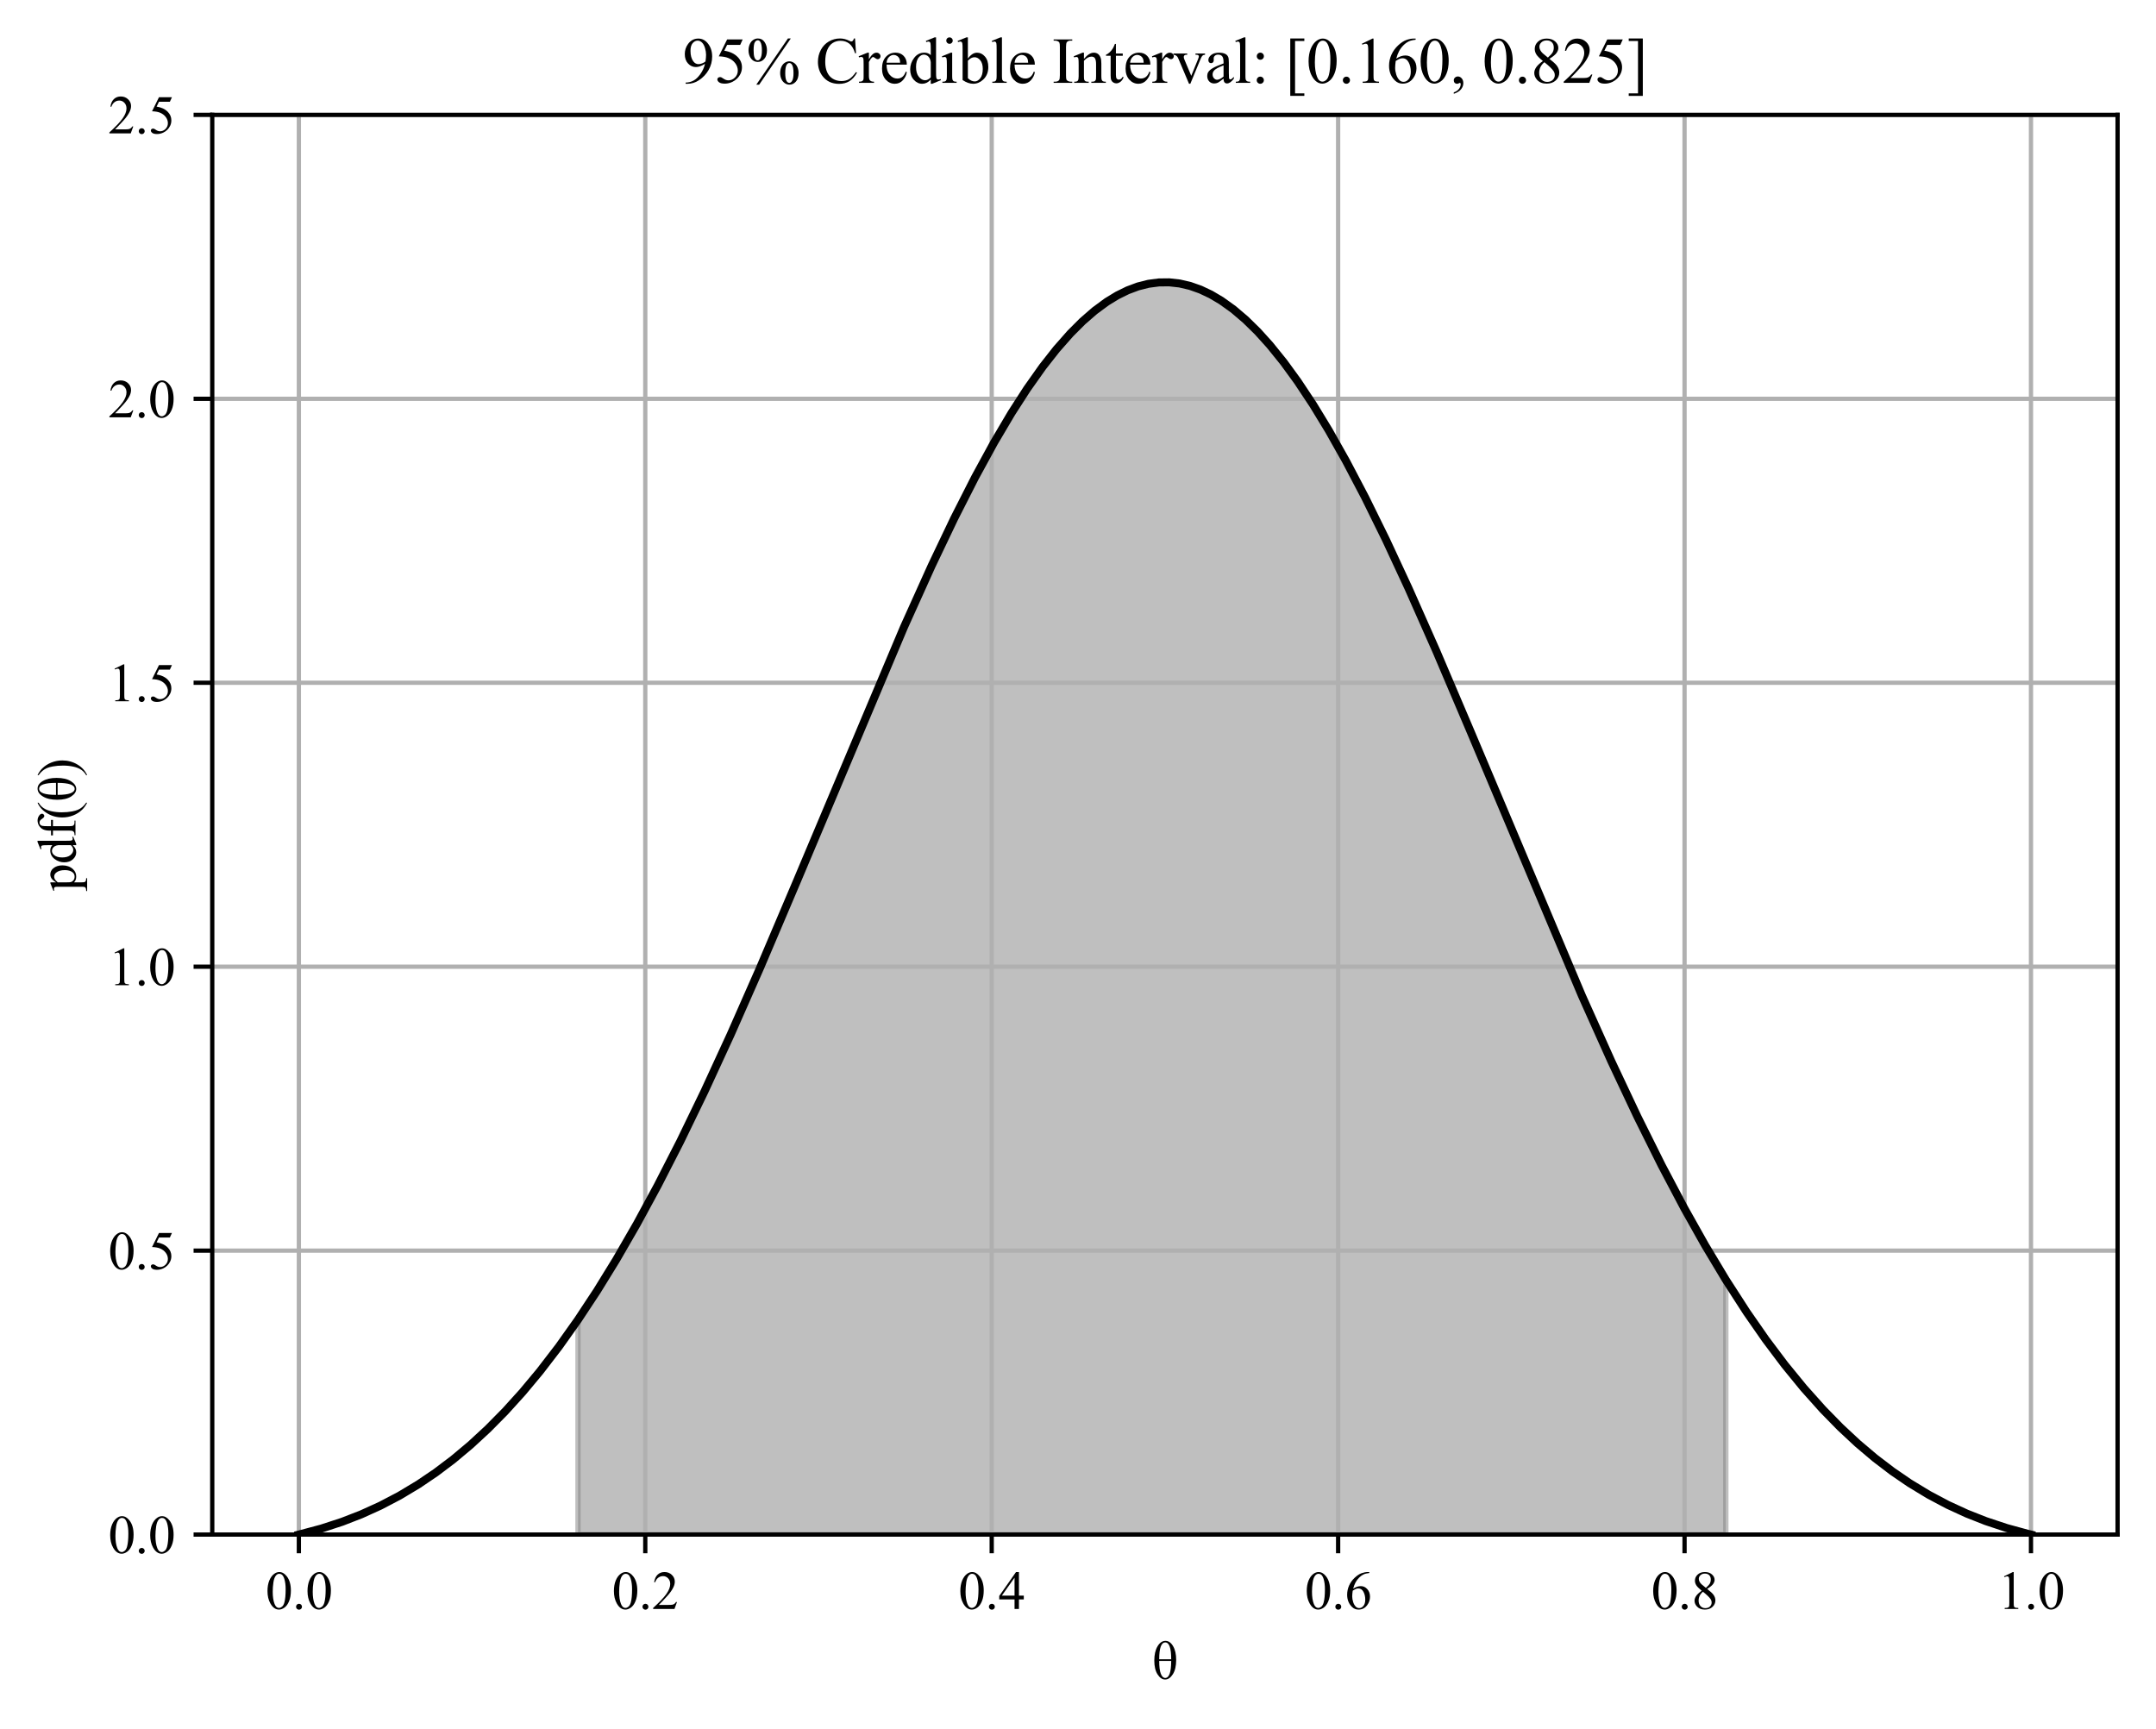 <?xml version="1.0" encoding="utf-8" standalone="no"?>
<!DOCTYPE svg PUBLIC "-//W3C//DTD SVG 1.1//EN"
  "http://www.w3.org/Graphics/SVG/1.1/DTD/svg11.dtd">
<svg xmlns:xlink="http://www.w3.org/1999/xlink" width="404.103pt" height="324.01pt" viewBox="0 0 404.103 324.01" xmlns="http://www.w3.org/2000/svg" version="1.1">
 <defs>
  <style type="text/css">*{stroke-linejoin: round; stroke-linecap: butt}</style>
 </defs>
 <g id="figure_1">
  <g id="patch_1">
   <path d="M 0 324.01 
L 404.103 324.01 
L 404.103 0 
L 0 0 
L 0 324.01 
z
" style="fill: none"/>
  </g>
  <g id="axes_1">
   <g id="patch_2">
    <path d="M 39.783 287.644 
L 396.903 287.644 
L 396.903 21.532 
L 39.783 21.532 
L 39.783 287.644 
z
" style="fill: none"/>
   </g>
   <g id="PolyCollection_1">
    <defs>
     <path id="m3bdadd6da9" d="M 108.337 -36.366 
L 108.337 -76.635 
L 108.662 -77.112 
L 108.987 -77.592 
L 109.312 -78.075 
L 109.637 -78.561 
L 109.962 -79.051 
L 110.287 -79.544 
L 110.612 -80.04 
L 110.937 -80.539 
L 111.262 -81.041 
L 111.587 -81.546 
L 111.912 -82.055 
L 112.237 -82.567 
L 112.562 -83.082 
L 112.887 -83.6 
L 113.212 -84.121 
L 113.537 -84.646 
L 113.862 -85.174 
L 114.187 -85.704 
L 114.512 -86.238 
L 114.837 -86.775 
L 115.162 -87.316 
L 115.487 -87.859 
L 115.812 -88.405 
L 116.137 -88.955 
L 116.462 -89.508 
L 116.787 -90.063 
L 117.112 -90.622 
L 117.437 -91.184 
L 117.762 -91.749 
L 118.087 -92.317 
L 118.412 -92.888 
L 118.737 -93.463 
L 119.062 -94.04 
L 119.387 -94.62 
L 119.712 -95.203 
L 120.037 -95.79 
L 120.361 -96.379 
L 120.686 -96.971 
L 121.011 -97.566 
L 121.336 -98.165 
L 121.661 -98.766 
L 121.986 -99.37 
L 122.311 -99.977 
L 122.636 -100.587 
L 122.961 -101.2 
L 123.286 -101.815 
L 123.611 -102.434 
L 123.936 -103.056 
L 124.261 -103.68 
L 124.586 -104.307 
L 124.911 -104.937 
L 125.236 -105.57 
L 125.561 -106.205 
L 125.886 -106.844 
L 126.211 -107.485 
L 126.536 -108.129 
L 126.861 -108.775 
L 127.186 -109.425 
L 127.511 -110.077 
L 127.836 -110.731 
L 128.161 -111.389 
L 128.486 -112.048 
L 128.811 -112.711 
L 129.136 -113.376 
L 129.461 -114.044 
L 129.786 -114.714 
L 130.111 -115.387 
L 130.436 -116.062 
L 130.761 -116.74 
L 131.086 -117.42 
L 131.411 -118.103 
L 131.736 -118.788 
L 132.061 -119.475 
L 132.386 -120.165 
L 132.711 -120.858 
L 133.036 -121.552 
L 133.361 -122.249 
L 133.686 -122.948 
L 134.011 -123.65 
L 134.336 -124.354 
L 134.661 -125.059 
L 134.986 -125.768 
L 135.311 -126.478 
L 135.636 -127.19 
L 135.961 -127.905 
L 136.285 -128.621 
L 136.61 -129.34 
L 136.935 -130.061 
L 137.26 -130.784 
L 137.585 -131.508 
L 137.91 -132.235 
L 138.235 -132.963 
L 138.56 -133.694 
L 138.885 -134.426 
L 139.21 -135.16 
L 139.535 -135.896 
L 139.86 -136.634 
L 140.185 -137.373 
L 140.51 -138.115 
L 140.835 -138.857 
L 141.16 -139.602 
L 141.485 -140.348 
L 141.81 -141.096 
L 142.135 -141.845 
L 142.46 -142.596 
L 142.785 -143.348 
L 143.11 -144.102 
L 143.435 -144.857 
L 143.76 -145.613 
L 144.085 -146.371 
L 144.41 -147.131 
L 144.735 -147.891 
L 145.06 -148.653 
L 145.385 -149.416 
L 145.71 -150.18 
L 146.035 -150.945 
L 146.36 -151.712 
L 146.685 -152.479 
L 147.01 -153.248 
L 147.335 -154.017 
L 147.66 -154.787 
L 147.985 -155.559 
L 148.31 -156.331 
L 148.635 -157.104 
L 148.96 -157.878 
L 149.285 -158.653 
L 149.61 -159.428 
L 149.935 -160.205 
L 150.26 -160.981 
L 150.585 -161.759 
L 150.91 -162.537 
L 151.235 -163.315 
L 151.56 -164.094 
L 151.885 -164.874 
L 152.209 -165.654 
L 152.534 -166.434 
L 152.859 -167.215 
L 153.184 -167.996 
L 153.509 -168.777 
L 153.834 -169.558 
L 154.159 -170.34 
L 154.484 -171.122 
L 154.809 -171.904 
L 155.134 -172.685 
L 155.459 -173.467 
L 155.784 -174.249 
L 156.109 -175.031 
L 156.434 -175.813 
L 156.759 -176.594 
L 157.084 -177.375 
L 157.409 -178.156 
L 157.734 -178.937 
L 158.059 -179.717 
L 158.384 -180.497 
L 158.709 -181.277 
L 159.034 -182.056 
L 159.359 -182.834 
L 159.684 -183.612 
L 160.009 -184.39 
L 160.334 -185.166 
L 160.659 -185.942 
L 160.984 -186.718 
L 161.309 -187.492 
L 161.634 -188.266 
L 161.959 -189.039 
L 162.284 -189.81 
L 162.609 -190.581 
L 162.934 -191.351 
L 163.259 -192.12 
L 163.584 -192.888 
L 163.909 -193.654 
L 164.234 -194.419 
L 164.559 -195.183 
L 164.884 -195.946 
L 165.209 -196.708 
L 165.534 -197.468 
L 165.859 -198.226 
L 166.184 -198.983 
L 166.509 -199.739 
L 166.834 -200.493 
L 167.159 -201.245 
L 167.484 -201.996 
L 167.808 -202.745 
L 168.133 -203.492 
L 168.458 -204.238 
L 168.783 -204.981 
L 169.108 -205.723 
L 169.433 -206.463 
L 169.758 -207.2 
L 170.083 -207.936 
L 170.408 -208.67 
L 170.733 -209.401 
L 171.058 -210.13 
L 171.383 -210.857 
L 171.708 -211.582 
L 172.033 -212.304 
L 172.358 -213.024 
L 172.683 -213.742 
L 173.008 -214.457 
L 173.333 -215.17 
L 173.658 -215.88 
L 173.983 -216.587 
L 174.308 -217.292 
L 174.633 -217.994 
L 174.958 -218.693 
L 175.283 -219.39 
L 175.608 -220.083 
L 175.933 -220.774 
L 176.258 -221.462 
L 176.583 -222.147 
L 176.908 -222.829 
L 177.233 -223.507 
L 177.558 -224.183 
L 177.883 -224.855 
L 178.208 -225.525 
L 178.533 -226.191 
L 178.858 -226.853 
L 179.183 -227.513 
L 179.508 -228.169 
L 179.833 -228.821 
L 180.158 -229.47 
L 180.483 -230.116 
L 180.808 -230.757 
L 181.133 -231.396 
L 181.458 -232.03 
L 181.783 -232.661 
L 182.108 -233.288 
L 182.433 -233.912 
L 182.758 -234.531 
L 183.083 -235.147 
L 183.408 -235.758 
L 183.732 -236.366 
L 184.057 -236.97 
L 184.382 -237.57 
L 184.707 -238.165 
L 185.032 -238.757 
L 185.357 -239.344 
L 185.682 -239.927 
L 186.007 -240.506 
L 186.332 -241.08 
L 186.657 -241.65 
L 186.982 -242.216 
L 187.307 -242.777 
L 187.632 -243.334 
L 187.957 -243.886 
L 188.282 -244.434 
L 188.607 -244.977 
L 188.932 -245.516 
L 189.257 -246.049 
L 189.582 -246.579 
L 189.907 -247.103 
L 190.232 -247.623 
L 190.557 -248.137 
L 190.882 -248.647 
L 191.207 -249.152 
L 191.532 -249.653 
L 191.857 -250.148 
L 192.182 -250.638 
L 192.507 -251.123 
L 192.832 -251.603 
L 193.157 -252.078 
L 193.482 -252.548 
L 193.807 -253.012 
L 194.132 -253.472 
L 194.457 -253.926 
L 194.782 -254.374 
L 195.107 -254.818 
L 195.432 -255.256 
L 195.757 -255.689 
L 196.082 -256.116 
L 196.407 -256.538 
L 196.732 -256.955 
L 197.057 -257.366 
L 197.382 -257.771 
L 197.707 -258.171 
L 198.032 -258.565 
L 198.357 -258.954 
L 198.682 -259.336 
L 199.007 -259.714 
L 199.332 -260.085 
L 199.656 -260.451 
L 199.981 -260.811 
L 200.306 -261.165 
L 200.631 -261.514 
L 200.956 -261.856 
L 201.281 -262.193 
L 201.606 -262.523 
L 201.931 -262.848 
L 202.256 -263.167 
L 202.581 -263.48 
L 202.906 -263.787 
L 203.231 -264.088 
L 203.556 -264.382 
L 203.881 -264.671 
L 204.206 -264.954 
L 204.531 -265.23 
L 204.856 -265.501 
L 205.181 -265.765 
L 205.506 -266.023 
L 205.831 -266.275 
L 206.156 -266.521 
L 206.481 -266.76 
L 206.806 -266.993 
L 207.131 -267.22 
L 207.456 -267.441 
L 207.781 -267.655 
L 208.106 -267.863 
L 208.431 -268.065 
L 208.756 -268.26 
L 209.081 -268.449 
L 209.406 -268.631 
L 209.731 -268.808 
L 210.056 -268.977 
L 210.381 -269.141 
L 210.706 -269.298 
L 211.031 -269.448 
L 211.356 -269.592 
L 211.681 -269.73 
L 212.006 -269.861 
L 212.331 -269.985 
L 212.656 -270.103 
L 212.981 -270.215 
L 213.306 -270.32 
L 213.631 -270.418 
L 213.956 -270.51 
L 214.281 -270.596 
L 214.606 -270.675 
L 214.931 -270.747 
L 215.256 -270.813 
L 215.58 -270.872 
L 215.905 -270.924 
L 216.23 -270.971 
L 216.555 -271.01 
L 216.88 -271.043 
L 217.205 -271.069 
L 217.53 -271.089 
L 217.855 -271.102 
L 218.18 -271.109 
L 218.505 -271.109 
L 218.83 -271.102 
L 219.155 -271.089 
L 219.48 -271.069 
L 219.805 -271.043 
L 220.13 -271.01 
L 220.455 -270.971 
L 220.78 -270.924 
L 221.105 -270.872 
L 221.43 -270.813 
L 221.755 -270.747 
L 222.08 -270.675 
L 222.405 -270.596 
L 222.73 -270.51 
L 223.055 -270.418 
L 223.38 -270.32 
L 223.705 -270.215 
L 224.03 -270.103 
L 224.355 -269.985 
L 224.68 -269.861 
L 225.005 -269.73 
L 225.33 -269.592 
L 225.655 -269.448 
L 225.98 -269.298 
L 226.305 -269.141 
L 226.63 -268.977 
L 226.955 -268.808 
L 227.28 -268.631 
L 227.605 -268.449 
L 227.93 -268.26 
L 228.255 -268.065 
L 228.58 -267.863 
L 228.905 -267.655 
L 229.23 -267.441 
L 229.555 -267.22 
L 229.88 -266.993 
L 230.205 -266.76 
L 230.53 -266.521 
L 230.855 -266.275 
L 231.18 -266.023 
L 231.504 -265.765 
L 231.829 -265.501 
L 232.154 -265.23 
L 232.479 -264.954 
L 232.804 -264.671 
L 233.129 -264.382 
L 233.454 -264.088 
L 233.779 -263.787 
L 234.104 -263.48 
L 234.429 -263.167 
L 234.754 -262.848 
L 235.079 -262.523 
L 235.404 -262.193 
L 235.729 -261.856 
L 236.054 -261.514 
L 236.379 -261.165 
L 236.704 -260.811 
L 237.029 -260.451 
L 237.354 -260.085 
L 237.679 -259.714 
L 238.004 -259.336 
L 238.329 -258.954 
L 238.654 -258.565 
L 238.979 -258.171 
L 239.304 -257.771 
L 239.629 -257.366 
L 239.954 -256.955 
L 240.279 -256.538 
L 240.604 -256.116 
L 240.929 -255.689 
L 241.254 -255.256 
L 241.579 -254.818 
L 241.904 -254.374 
L 242.229 -253.926 
L 242.554 -253.472 
L 242.879 -253.012 
L 243.204 -252.548 
L 243.529 -252.078 
L 243.854 -251.603 
L 244.179 -251.123 
L 244.504 -250.638 
L 244.829 -250.148 
L 245.154 -249.653 
L 245.479 -249.152 
L 245.804 -248.647 
L 246.129 -248.137 
L 246.454 -247.623 
L 246.779 -247.103 
L 247.103 -246.579 
L 247.428 -246.049 
L 247.753 -245.516 
L 248.078 -244.977 
L 248.403 -244.434 
L 248.728 -243.886 
L 249.053 -243.334 
L 249.378 -242.777 
L 249.703 -242.216 
L 250.028 -241.65 
L 250.353 -241.08 
L 250.678 -240.506 
L 251.003 -239.927 
L 251.328 -239.344 
L 251.653 -238.757 
L 251.978 -238.165 
L 252.303 -237.57 
L 252.628 -236.97 
L 252.953 -236.366 
L 253.278 -235.758 
L 253.603 -235.147 
L 253.928 -234.531 
L 254.253 -233.912 
L 254.578 -233.288 
L 254.903 -232.661 
L 255.228 -232.03 
L 255.553 -231.396 
L 255.878 -230.757 
L 256.203 -230.116 
L 256.528 -229.47 
L 256.853 -228.821 
L 257.178 -228.169 
L 257.503 -227.513 
L 257.828 -226.853 
L 258.153 -226.191 
L 258.478 -225.525 
L 258.803 -224.855 
L 259.128 -224.183 
L 259.453 -223.507 
L 259.778 -222.829 
L 260.103 -222.147 
L 260.428 -221.462 
L 260.753 -220.774 
L 261.078 -220.083 
L 261.403 -219.39 
L 261.728 -218.693 
L 262.053 -217.994 
L 262.378 -217.292 
L 262.703 -216.587 
L 263.027 -215.88 
L 263.352 -215.17 
L 263.677 -214.457 
L 264.002 -213.742 
L 264.327 -213.024 
L 264.652 -212.304 
L 264.977 -211.582 
L 265.302 -210.857 
L 265.627 -210.13 
L 265.952 -209.401 
L 266.277 -208.67 
L 266.602 -207.936 
L 266.927 -207.2 
L 267.252 -206.463 
L 267.577 -205.723 
L 267.902 -204.981 
L 268.227 -204.238 
L 268.552 -203.492 
L 268.877 -202.745 
L 269.202 -201.996 
L 269.527 -201.245 
L 269.852 -200.493 
L 270.177 -199.739 
L 270.502 -198.983 
L 270.827 -198.226 
L 271.152 -197.468 
L 271.477 -196.708 
L 271.802 -195.946 
L 272.127 -195.183 
L 272.452 -194.419 
L 272.777 -193.654 
L 273.102 -192.888 
L 273.427 -192.12 
L 273.752 -191.351 
L 274.077 -190.581 
L 274.402 -189.81 
L 274.727 -189.039 
L 275.052 -188.266 
L 275.377 -187.492 
L 275.702 -186.718 
L 276.027 -185.942 
L 276.352 -185.166 
L 276.677 -184.39 
L 277.002 -183.612 
L 277.327 -182.834 
L 277.652 -182.056 
L 277.977 -181.277 
L 278.302 -180.497 
L 278.627 -179.717 
L 278.951 -178.937 
L 279.276 -178.156 
L 279.601 -177.375 
L 279.926 -176.594 
L 280.251 -175.813 
L 280.576 -175.031 
L 280.901 -174.249 
L 281.226 -173.467 
L 281.551 -172.685 
L 281.876 -171.904 
L 282.201 -171.122 
L 282.526 -170.34 
L 282.851 -169.558 
L 283.176 -168.777 
L 283.501 -167.996 
L 283.826 -167.215 
L 284.151 -166.434 
L 284.476 -165.654 
L 284.801 -164.874 
L 285.126 -164.094 
L 285.451 -163.315 
L 285.776 -162.537 
L 286.101 -161.759 
L 286.426 -160.981 
L 286.751 -160.205 
L 287.076 -159.428 
L 287.401 -158.653 
L 287.726 -157.878 
L 288.051 -157.104 
L 288.376 -156.331 
L 288.701 -155.559 
L 289.026 -154.787 
L 289.351 -154.017 
L 289.676 -153.248 
L 290.001 -152.479 
L 290.326 -151.712 
L 290.651 -150.945 
L 290.976 -150.18 
L 291.301 -149.416 
L 291.626 -148.653 
L 291.951 -147.891 
L 292.276 -147.131 
L 292.601 -146.371 
L 292.926 -145.613 
L 293.251 -144.857 
L 293.576 -144.102 
L 293.901 -143.348 
L 294.226 -142.596 
L 294.551 -141.845 
L 294.875 -141.096 
L 295.2 -140.348 
L 295.525 -139.602 
L 295.85 -138.857 
L 296.175 -138.115 
L 296.5 -137.373 
L 296.825 -136.634 
L 297.15 -135.896 
L 297.475 -135.16 
L 297.8 -134.426 
L 298.125 -133.694 
L 298.45 -132.963 
L 298.775 -132.235 
L 299.1 -131.508 
L 299.425 -130.784 
L 299.75 -130.061 
L 300.075 -129.34 
L 300.4 -128.621 
L 300.725 -127.905 
L 301.05 -127.19 
L 301.375 -126.478 
L 301.7 -125.768 
L 302.025 -125.059 
L 302.35 -124.354 
L 302.675 -123.65 
L 303 -122.948 
L 303.325 -122.249 
L 303.65 -121.552 
L 303.975 -120.858 
L 304.3 -120.165 
L 304.625 -119.475 
L 304.95 -118.788 
L 305.275 -118.103 
L 305.6 -117.42 
L 305.925 -116.74 
L 306.25 -116.062 
L 306.575 -115.387 
L 306.9 -114.714 
L 307.225 -114.044 
L 307.55 -113.376 
L 307.875 -112.711 
L 308.2 -112.048 
L 308.525 -111.389 
L 308.85 -110.731 
L 309.175 -110.077 
L 309.5 -109.425 
L 309.825 -108.775 
L 310.15 -108.129 
L 310.475 -107.485 
L 310.799 -106.844 
L 311.124 -106.205 
L 311.449 -105.57 
L 311.774 -104.937 
L 312.099 -104.307 
L 312.424 -103.68 
L 312.749 -103.056 
L 313.074 -102.434 
L 313.399 -101.815 
L 313.724 -101.2 
L 314.049 -100.587 
L 314.374 -99.977 
L 314.699 -99.37 
L 315.024 -98.766 
L 315.349 -98.165 
L 315.674 -97.566 
L 315.999 -96.971 
L 316.324 -96.379 
L 316.649 -95.79 
L 316.974 -95.203 
L 317.299 -94.62 
L 317.624 -94.04 
L 317.949 -93.463 
L 318.274 -92.888 
L 318.599 -92.317 
L 318.924 -91.749 
L 319.249 -91.184 
L 319.574 -90.622 
L 319.899 -90.063 
L 320.224 -89.508 
L 320.549 -88.955 
L 320.874 -88.405 
L 321.199 -87.859 
L 321.524 -87.316 
L 321.849 -86.775 
L 322.174 -86.238 
L 322.499 -85.704 
L 322.824 -85.174 
L 323.149 -84.646 
L 323.474 -84.121 
L 323.474 -36.366 
L 323.474 -36.366 
L 323.149 -36.366 
L 322.824 -36.366 
L 322.499 -36.366 
L 322.174 -36.366 
L 321.849 -36.366 
L 321.524 -36.366 
L 321.199 -36.366 
L 320.874 -36.366 
L 320.549 -36.366 
L 320.224 -36.366 
L 319.899 -36.366 
L 319.574 -36.366 
L 319.249 -36.366 
L 318.924 -36.366 
L 318.599 -36.366 
L 318.274 -36.366 
L 317.949 -36.366 
L 317.624 -36.366 
L 317.299 -36.366 
L 316.974 -36.366 
L 316.649 -36.366 
L 316.324 -36.366 
L 315.999 -36.366 
L 315.674 -36.366 
L 315.349 -36.366 
L 315.024 -36.366 
L 314.699 -36.366 
L 314.374 -36.366 
L 314.049 -36.366 
L 313.724 -36.366 
L 313.399 -36.366 
L 313.074 -36.366 
L 312.749 -36.366 
L 312.424 -36.366 
L 312.099 -36.366 
L 311.774 -36.366 
L 311.449 -36.366 
L 311.124 -36.366 
L 310.799 -36.366 
L 310.475 -36.366 
L 310.15 -36.366 
L 309.825 -36.366 
L 309.5 -36.366 
L 309.175 -36.366 
L 308.85 -36.366 
L 308.525 -36.366 
L 308.2 -36.366 
L 307.875 -36.366 
L 307.55 -36.366 
L 307.225 -36.366 
L 306.9 -36.366 
L 306.575 -36.366 
L 306.25 -36.366 
L 305.925 -36.366 
L 305.6 -36.366 
L 305.275 -36.366 
L 304.95 -36.366 
L 304.625 -36.366 
L 304.3 -36.366 
L 303.975 -36.366 
L 303.65 -36.366 
L 303.325 -36.366 
L 303 -36.366 
L 302.675 -36.366 
L 302.35 -36.366 
L 302.025 -36.366 
L 301.7 -36.366 
L 301.375 -36.366 
L 301.05 -36.366 
L 300.725 -36.366 
L 300.4 -36.366 
L 300.075 -36.366 
L 299.75 -36.366 
L 299.425 -36.366 
L 299.1 -36.366 
L 298.775 -36.366 
L 298.45 -36.366 
L 298.125 -36.366 
L 297.8 -36.366 
L 297.475 -36.366 
L 297.15 -36.366 
L 296.825 -36.366 
L 296.5 -36.366 
L 296.175 -36.366 
L 295.85 -36.366 
L 295.525 -36.366 
L 295.2 -36.366 
L 294.875 -36.366 
L 294.551 -36.366 
L 294.226 -36.366 
L 293.901 -36.366 
L 293.576 -36.366 
L 293.251 -36.366 
L 292.926 -36.366 
L 292.601 -36.366 
L 292.276 -36.366 
L 291.951 -36.366 
L 291.626 -36.366 
L 291.301 -36.366 
L 290.976 -36.366 
L 290.651 -36.366 
L 290.326 -36.366 
L 290.001 -36.366 
L 289.676 -36.366 
L 289.351 -36.366 
L 289.026 -36.366 
L 288.701 -36.366 
L 288.376 -36.366 
L 288.051 -36.366 
L 287.726 -36.366 
L 287.401 -36.366 
L 287.076 -36.366 
L 286.751 -36.366 
L 286.426 -36.366 
L 286.101 -36.366 
L 285.776 -36.366 
L 285.451 -36.366 
L 285.126 -36.366 
L 284.801 -36.366 
L 284.476 -36.366 
L 284.151 -36.366 
L 283.826 -36.366 
L 283.501 -36.366 
L 283.176 -36.366 
L 282.851 -36.366 
L 282.526 -36.366 
L 282.201 -36.366 
L 281.876 -36.366 
L 281.551 -36.366 
L 281.226 -36.366 
L 280.901 -36.366 
L 280.576 -36.366 
L 280.251 -36.366 
L 279.926 -36.366 
L 279.601 -36.366 
L 279.276 -36.366 
L 278.951 -36.366 
L 278.627 -36.366 
L 278.302 -36.366 
L 277.977 -36.366 
L 277.652 -36.366 
L 277.327 -36.366 
L 277.002 -36.366 
L 276.677 -36.366 
L 276.352 -36.366 
L 276.027 -36.366 
L 275.702 -36.366 
L 275.377 -36.366 
L 275.052 -36.366 
L 274.727 -36.366 
L 274.402 -36.366 
L 274.077 -36.366 
L 273.752 -36.366 
L 273.427 -36.366 
L 273.102 -36.366 
L 272.777 -36.366 
L 272.452 -36.366 
L 272.127 -36.366 
L 271.802 -36.366 
L 271.477 -36.366 
L 271.152 -36.366 
L 270.827 -36.366 
L 270.502 -36.366 
L 270.177 -36.366 
L 269.852 -36.366 
L 269.527 -36.366 
L 269.202 -36.366 
L 268.877 -36.366 
L 268.552 -36.366 
L 268.227 -36.366 
L 267.902 -36.366 
L 267.577 -36.366 
L 267.252 -36.366 
L 266.927 -36.366 
L 266.602 -36.366 
L 266.277 -36.366 
L 265.952 -36.366 
L 265.627 -36.366 
L 265.302 -36.366 
L 264.977 -36.366 
L 264.652 -36.366 
L 264.327 -36.366 
L 264.002 -36.366 
L 263.677 -36.366 
L 263.352 -36.366 
L 263.027 -36.366 
L 262.703 -36.366 
L 262.378 -36.366 
L 262.053 -36.366 
L 261.728 -36.366 
L 261.403 -36.366 
L 261.078 -36.366 
L 260.753 -36.366 
L 260.428 -36.366 
L 260.103 -36.366 
L 259.778 -36.366 
L 259.453 -36.366 
L 259.128 -36.366 
L 258.803 -36.366 
L 258.478 -36.366 
L 258.153 -36.366 
L 257.828 -36.366 
L 257.503 -36.366 
L 257.178 -36.366 
L 256.853 -36.366 
L 256.528 -36.366 
L 256.203 -36.366 
L 255.878 -36.366 
L 255.553 -36.366 
L 255.228 -36.366 
L 254.903 -36.366 
L 254.578 -36.366 
L 254.253 -36.366 
L 253.928 -36.366 
L 253.603 -36.366 
L 253.278 -36.366 
L 252.953 -36.366 
L 252.628 -36.366 
L 252.303 -36.366 
L 251.978 -36.366 
L 251.653 -36.366 
L 251.328 -36.366 
L 251.003 -36.366 
L 250.678 -36.366 
L 250.353 -36.366 
L 250.028 -36.366 
L 249.703 -36.366 
L 249.378 -36.366 
L 249.053 -36.366 
L 248.728 -36.366 
L 248.403 -36.366 
L 248.078 -36.366 
L 247.753 -36.366 
L 247.428 -36.366 
L 247.103 -36.366 
L 246.779 -36.366 
L 246.454 -36.366 
L 246.129 -36.366 
L 245.804 -36.366 
L 245.479 -36.366 
L 245.154 -36.366 
L 244.829 -36.366 
L 244.504 -36.366 
L 244.179 -36.366 
L 243.854 -36.366 
L 243.529 -36.366 
L 243.204 -36.366 
L 242.879 -36.366 
L 242.554 -36.366 
L 242.229 -36.366 
L 241.904 -36.366 
L 241.579 -36.366 
L 241.254 -36.366 
L 240.929 -36.366 
L 240.604 -36.366 
L 240.279 -36.366 
L 239.954 -36.366 
L 239.629 -36.366 
L 239.304 -36.366 
L 238.979 -36.366 
L 238.654 -36.366 
L 238.329 -36.366 
L 238.004 -36.366 
L 237.679 -36.366 
L 237.354 -36.366 
L 237.029 -36.366 
L 236.704 -36.366 
L 236.379 -36.366 
L 236.054 -36.366 
L 235.729 -36.366 
L 235.404 -36.366 
L 235.079 -36.366 
L 234.754 -36.366 
L 234.429 -36.366 
L 234.104 -36.366 
L 233.779 -36.366 
L 233.454 -36.366 
L 233.129 -36.366 
L 232.804 -36.366 
L 232.479 -36.366 
L 232.154 -36.366 
L 231.829 -36.366 
L 231.504 -36.366 
L 231.18 -36.366 
L 230.855 -36.366 
L 230.53 -36.366 
L 230.205 -36.366 
L 229.88 -36.366 
L 229.555 -36.366 
L 229.23 -36.366 
L 228.905 -36.366 
L 228.58 -36.366 
L 228.255 -36.366 
L 227.93 -36.366 
L 227.605 -36.366 
L 227.28 -36.366 
L 226.955 -36.366 
L 226.63 -36.366 
L 226.305 -36.366 
L 225.98 -36.366 
L 225.655 -36.366 
L 225.33 -36.366 
L 225.005 -36.366 
L 224.68 -36.366 
L 224.355 -36.366 
L 224.03 -36.366 
L 223.705 -36.366 
L 223.38 -36.366 
L 223.055 -36.366 
L 222.73 -36.366 
L 222.405 -36.366 
L 222.08 -36.366 
L 221.755 -36.366 
L 221.43 -36.366 
L 221.105 -36.366 
L 220.78 -36.366 
L 220.455 -36.366 
L 220.13 -36.366 
L 219.805 -36.366 
L 219.48 -36.366 
L 219.155 -36.366 
L 218.83 -36.366 
L 218.505 -36.366 
L 218.18 -36.366 
L 217.855 -36.366 
L 217.53 -36.366 
L 217.205 -36.366 
L 216.88 -36.366 
L 216.555 -36.366 
L 216.23 -36.366 
L 215.905 -36.366 
L 215.58 -36.366 
L 215.256 -36.366 
L 214.931 -36.366 
L 214.606 -36.366 
L 214.281 -36.366 
L 213.956 -36.366 
L 213.631 -36.366 
L 213.306 -36.366 
L 212.981 -36.366 
L 212.656 -36.366 
L 212.331 -36.366 
L 212.006 -36.366 
L 211.681 -36.366 
L 211.356 -36.366 
L 211.031 -36.366 
L 210.706 -36.366 
L 210.381 -36.366 
L 210.056 -36.366 
L 209.731 -36.366 
L 209.406 -36.366 
L 209.081 -36.366 
L 208.756 -36.366 
L 208.431 -36.366 
L 208.106 -36.366 
L 207.781 -36.366 
L 207.456 -36.366 
L 207.131 -36.366 
L 206.806 -36.366 
L 206.481 -36.366 
L 206.156 -36.366 
L 205.831 -36.366 
L 205.506 -36.366 
L 205.181 -36.366 
L 204.856 -36.366 
L 204.531 -36.366 
L 204.206 -36.366 
L 203.881 -36.366 
L 203.556 -36.366 
L 203.231 -36.366 
L 202.906 -36.366 
L 202.581 -36.366 
L 202.256 -36.366 
L 201.931 -36.366 
L 201.606 -36.366 
L 201.281 -36.366 
L 200.956 -36.366 
L 200.631 -36.366 
L 200.306 -36.366 
L 199.981 -36.366 
L 199.656 -36.366 
L 199.332 -36.366 
L 199.007 -36.366 
L 198.682 -36.366 
L 198.357 -36.366 
L 198.032 -36.366 
L 197.707 -36.366 
L 197.382 -36.366 
L 197.057 -36.366 
L 196.732 -36.366 
L 196.407 -36.366 
L 196.082 -36.366 
L 195.757 -36.366 
L 195.432 -36.366 
L 195.107 -36.366 
L 194.782 -36.366 
L 194.457 -36.366 
L 194.132 -36.366 
L 193.807 -36.366 
L 193.482 -36.366 
L 193.157 -36.366 
L 192.832 -36.366 
L 192.507 -36.366 
L 192.182 -36.366 
L 191.857 -36.366 
L 191.532 -36.366 
L 191.207 -36.366 
L 190.882 -36.366 
L 190.557 -36.366 
L 190.232 -36.366 
L 189.907 -36.366 
L 189.582 -36.366 
L 189.257 -36.366 
L 188.932 -36.366 
L 188.607 -36.366 
L 188.282 -36.366 
L 187.957 -36.366 
L 187.632 -36.366 
L 187.307 -36.366 
L 186.982 -36.366 
L 186.657 -36.366 
L 186.332 -36.366 
L 186.007 -36.366 
L 185.682 -36.366 
L 185.357 -36.366 
L 185.032 -36.366 
L 184.707 -36.366 
L 184.382 -36.366 
L 184.057 -36.366 
L 183.732 -36.366 
L 183.408 -36.366 
L 183.083 -36.366 
L 182.758 -36.366 
L 182.433 -36.366 
L 182.108 -36.366 
L 181.783 -36.366 
L 181.458 -36.366 
L 181.133 -36.366 
L 180.808 -36.366 
L 180.483 -36.366 
L 180.158 -36.366 
L 179.833 -36.366 
L 179.508 -36.366 
L 179.183 -36.366 
L 178.858 -36.366 
L 178.533 -36.366 
L 178.208 -36.366 
L 177.883 -36.366 
L 177.558 -36.366 
L 177.233 -36.366 
L 176.908 -36.366 
L 176.583 -36.366 
L 176.258 -36.366 
L 175.933 -36.366 
L 175.608 -36.366 
L 175.283 -36.366 
L 174.958 -36.366 
L 174.633 -36.366 
L 174.308 -36.366 
L 173.983 -36.366 
L 173.658 -36.366 
L 173.333 -36.366 
L 173.008 -36.366 
L 172.683 -36.366 
L 172.358 -36.366 
L 172.033 -36.366 
L 171.708 -36.366 
L 171.383 -36.366 
L 171.058 -36.366 
L 170.733 -36.366 
L 170.408 -36.366 
L 170.083 -36.366 
L 169.758 -36.366 
L 169.433 -36.366 
L 169.108 -36.366 
L 168.783 -36.366 
L 168.458 -36.366 
L 168.133 -36.366 
L 167.808 -36.366 
L 167.484 -36.366 
L 167.159 -36.366 
L 166.834 -36.366 
L 166.509 -36.366 
L 166.184 -36.366 
L 165.859 -36.366 
L 165.534 -36.366 
L 165.209 -36.366 
L 164.884 -36.366 
L 164.559 -36.366 
L 164.234 -36.366 
L 163.909 -36.366 
L 163.584 -36.366 
L 163.259 -36.366 
L 162.934 -36.366 
L 162.609 -36.366 
L 162.284 -36.366 
L 161.959 -36.366 
L 161.634 -36.366 
L 161.309 -36.366 
L 160.984 -36.366 
L 160.659 -36.366 
L 160.334 -36.366 
L 160.009 -36.366 
L 159.684 -36.366 
L 159.359 -36.366 
L 159.034 -36.366 
L 158.709 -36.366 
L 158.384 -36.366 
L 158.059 -36.366 
L 157.734 -36.366 
L 157.409 -36.366 
L 157.084 -36.366 
L 156.759 -36.366 
L 156.434 -36.366 
L 156.109 -36.366 
L 155.784 -36.366 
L 155.459 -36.366 
L 155.134 -36.366 
L 154.809 -36.366 
L 154.484 -36.366 
L 154.159 -36.366 
L 153.834 -36.366 
L 153.509 -36.366 
L 153.184 -36.366 
L 152.859 -36.366 
L 152.534 -36.366 
L 152.209 -36.366 
L 151.885 -36.366 
L 151.56 -36.366 
L 151.235 -36.366 
L 150.91 -36.366 
L 150.585 -36.366 
L 150.26 -36.366 
L 149.935 -36.366 
L 149.61 -36.366 
L 149.285 -36.366 
L 148.96 -36.366 
L 148.635 -36.366 
L 148.31 -36.366 
L 147.985 -36.366 
L 147.66 -36.366 
L 147.335 -36.366 
L 147.01 -36.366 
L 146.685 -36.366 
L 146.36 -36.366 
L 146.035 -36.366 
L 145.71 -36.366 
L 145.385 -36.366 
L 145.06 -36.366 
L 144.735 -36.366 
L 144.41 -36.366 
L 144.085 -36.366 
L 143.76 -36.366 
L 143.435 -36.366 
L 143.11 -36.366 
L 142.785 -36.366 
L 142.46 -36.366 
L 142.135 -36.366 
L 141.81 -36.366 
L 141.485 -36.366 
L 141.16 -36.366 
L 140.835 -36.366 
L 140.51 -36.366 
L 140.185 -36.366 
L 139.86 -36.366 
L 139.535 -36.366 
L 139.21 -36.366 
L 138.885 -36.366 
L 138.56 -36.366 
L 138.235 -36.366 
L 137.91 -36.366 
L 137.585 -36.366 
L 137.26 -36.366 
L 136.935 -36.366 
L 136.61 -36.366 
L 136.285 -36.366 
L 135.961 -36.366 
L 135.636 -36.366 
L 135.311 -36.366 
L 134.986 -36.366 
L 134.661 -36.366 
L 134.336 -36.366 
L 134.011 -36.366 
L 133.686 -36.366 
L 133.361 -36.366 
L 133.036 -36.366 
L 132.711 -36.366 
L 132.386 -36.366 
L 132.061 -36.366 
L 131.736 -36.366 
L 131.411 -36.366 
L 131.086 -36.366 
L 130.761 -36.366 
L 130.436 -36.366 
L 130.111 -36.366 
L 129.786 -36.366 
L 129.461 -36.366 
L 129.136 -36.366 
L 128.811 -36.366 
L 128.486 -36.366 
L 128.161 -36.366 
L 127.836 -36.366 
L 127.511 -36.366 
L 127.186 -36.366 
L 126.861 -36.366 
L 126.536 -36.366 
L 126.211 -36.366 
L 125.886 -36.366 
L 125.561 -36.366 
L 125.236 -36.366 
L 124.911 -36.366 
L 124.586 -36.366 
L 124.261 -36.366 
L 123.936 -36.366 
L 123.611 -36.366 
L 123.286 -36.366 
L 122.961 -36.366 
L 122.636 -36.366 
L 122.311 -36.366 
L 121.986 -36.366 
L 121.661 -36.366 
L 121.336 -36.366 
L 121.011 -36.366 
L 120.686 -36.366 
L 120.361 -36.366 
L 120.037 -36.366 
L 119.712 -36.366 
L 119.387 -36.366 
L 119.062 -36.366 
L 118.737 -36.366 
L 118.412 -36.366 
L 118.087 -36.366 
L 117.762 -36.366 
L 117.437 -36.366 
L 117.112 -36.366 
L 116.787 -36.366 
L 116.462 -36.366 
L 116.137 -36.366 
L 115.812 -36.366 
L 115.487 -36.366 
L 115.162 -36.366 
L 114.837 -36.366 
L 114.512 -36.366 
L 114.187 -36.366 
L 113.862 -36.366 
L 113.537 -36.366 
L 113.212 -36.366 
L 112.887 -36.366 
L 112.562 -36.366 
L 112.237 -36.366 
L 111.912 -36.366 
L 111.587 -36.366 
L 111.262 -36.366 
L 110.937 -36.366 
L 110.612 -36.366 
L 110.287 -36.366 
L 109.962 -36.366 
L 109.637 -36.366 
L 109.312 -36.366 
L 108.987 -36.366 
L 108.662 -36.366 
L 108.337 -36.366 
z
" style="stroke: #808080; stroke-opacity: 0.5"/>
    </defs>
    <g clip-path="url(#p71650d4508)">
     <use xlink:href="#m3bdadd6da9" x="0" y="324.01" style="fill: #808080; fill-opacity: 0.5; stroke: #808080; stroke-opacity: 0.5"/>
    </g>
   </g>
   <g id="matplotlib.axis_1">
    <g id="xtick_1">
     <g id="line2d_1">
      <path d="M 56.016 287.644 
L 56.016 21.532 
" clip-path="url(#p71650d4508)" style="fill: none; stroke: #b0b0b0; stroke-width: 0.8; stroke-linecap: square"/>
     </g>
     <g id="line2d_2">
      <defs>
       <path id="m22ce9c3888" d="M 0 0 
L 0 3.5 
" style="stroke: #000000; stroke-width: 0.8"/>
      </defs>
      <g>
       <use xlink:href="#m22ce9c3888" x="56.016" y="287.644" style="stroke: #000000; stroke-width: 0.8"/>
      </g>
     </g>
     <g id="text_1">
      <!-- 0.0 -->
      <g transform="translate(49.766 301.588) scale(0.1 -0.1)">
       <defs>
        <path id="TimesNewRomanPSMT-30" d="M 231 2094 
Q 231 2819 450 3342 
Q 669 3866 1031 4122 
Q 1313 4325 1613 4325 
Q 2100 4325 2488 3828 
Q 2972 3213 2972 2159 
Q 2972 1422 2759 906 
Q 2547 391 2217 158 
Q 1888 -75 1581 -75 
Q 975 -75 572 641 
Q 231 1244 231 2094 
z
M 844 2016 
Q 844 1141 1059 588 
Q 1238 122 1591 122 
Q 1759 122 1940 273 
Q 2122 425 2216 781 
Q 2359 1319 2359 2297 
Q 2359 3022 2209 3506 
Q 2097 3866 1919 4016 
Q 1791 4119 1609 4119 
Q 1397 4119 1231 3928 
Q 1006 3669 925 3112 
Q 844 2556 844 2016 
z
" transform="scale(0.016)"/>
        <path id="TimesNewRomanPSMT-2e" d="M 800 606 
Q 947 606 1047 504 
Q 1147 403 1147 259 
Q 1147 116 1045 14 
Q 944 -88 800 -88 
Q 656 -88 554 14 
Q 453 116 453 259 
Q 453 406 554 506 
Q 656 606 800 606 
z
" transform="scale(0.016)"/>
       </defs>
       <use xlink:href="#TimesNewRomanPSMT-30"/>
       <use xlink:href="#TimesNewRomanPSMT-2e" x="50"/>
       <use xlink:href="#TimesNewRomanPSMT-30" x="75"/>
      </g>
     </g>
    </g>
    <g id="xtick_2">
     <g id="line2d_3">
      <path d="M 120.946 287.644 
L 120.946 21.532 
" clip-path="url(#p71650d4508)" style="fill: none; stroke: #b0b0b0; stroke-width: 0.8; stroke-linecap: square"/>
     </g>
     <g id="line2d_4">
      <g>
       <use xlink:href="#m22ce9c3888" x="120.946" y="287.644" style="stroke: #000000; stroke-width: 0.8"/>
      </g>
     </g>
     <g id="text_2">
      <!-- 0.2 -->
      <g transform="translate(114.696 301.588) scale(0.1 -0.1)">
       <defs>
        <path id="TimesNewRomanPSMT-32" d="M 2934 816 
L 2638 0 
L 138 0 
L 138 116 
Q 1241 1122 1691 1759 
Q 2141 2397 2141 2925 
Q 2141 3328 1894 3587 
Q 1647 3847 1303 3847 
Q 991 3847 742 3664 
Q 494 3481 375 3128 
L 259 3128 
Q 338 3706 661 4015 
Q 984 4325 1469 4325 
Q 1984 4325 2329 3994 
Q 2675 3663 2675 3213 
Q 2675 2891 2525 2569 
Q 2294 2063 1775 1497 
Q 997 647 803 472 
L 1909 472 
Q 2247 472 2383 497 
Q 2519 522 2628 598 
Q 2738 675 2819 816 
L 2934 816 
z
" transform="scale(0.016)"/>
       </defs>
       <use xlink:href="#TimesNewRomanPSMT-30"/>
       <use xlink:href="#TimesNewRomanPSMT-2e" x="50"/>
       <use xlink:href="#TimesNewRomanPSMT-32" x="75"/>
      </g>
     </g>
    </g>
    <g id="xtick_3">
     <g id="line2d_5">
      <path d="M 185.877 287.644 
L 185.877 21.532 
" clip-path="url(#p71650d4508)" style="fill: none; stroke: #b0b0b0; stroke-width: 0.8; stroke-linecap: square"/>
     </g>
     <g id="line2d_6">
      <g>
       <use xlink:href="#m22ce9c3888" x="185.877" y="287.644" style="stroke: #000000; stroke-width: 0.8"/>
      </g>
     </g>
     <g id="text_3">
      <!-- 0.4 -->
      <g transform="translate(179.627 301.588) scale(0.1 -0.1)">
       <defs>
        <path id="TimesNewRomanPSMT-34" d="M 2978 1563 
L 2978 1119 
L 2409 1119 
L 2409 0 
L 1894 0 
L 1894 1119 
L 100 1119 
L 100 1519 
L 2066 4325 
L 2409 4325 
L 2409 1563 
L 2978 1563 
z
M 1894 1563 
L 1894 3666 
L 406 1563 
L 1894 1563 
z
" transform="scale(0.016)"/>
       </defs>
       <use xlink:href="#TimesNewRomanPSMT-30"/>
       <use xlink:href="#TimesNewRomanPSMT-2e" x="50"/>
       <use xlink:href="#TimesNewRomanPSMT-34" x="75"/>
      </g>
     </g>
    </g>
    <g id="xtick_4">
     <g id="line2d_7">
      <path d="M 250.808 287.644 
L 250.808 21.532 
" clip-path="url(#p71650d4508)" style="fill: none; stroke: #b0b0b0; stroke-width: 0.8; stroke-linecap: square"/>
     </g>
     <g id="line2d_8">
      <g>
       <use xlink:href="#m22ce9c3888" x="250.808" y="287.644" style="stroke: #000000; stroke-width: 0.8"/>
      </g>
     </g>
     <g id="text_4">
      <!-- 0.6 -->
      <g transform="translate(244.558 301.588) scale(0.1 -0.1)">
       <defs>
        <path id="TimesNewRomanPSMT-36" d="M 2869 4325 
L 2869 4209 
Q 2456 4169 2195 4045 
Q 1934 3922 1679 3669 
Q 1425 3416 1258 3105 
Q 1091 2794 978 2366 
Q 1428 2675 1881 2675 
Q 2316 2675 2634 2325 
Q 2953 1975 2953 1425 
Q 2953 894 2631 456 
Q 2244 -75 1606 -75 
Q 1172 -75 869 213 
Q 275 772 275 1663 
Q 275 2231 503 2743 
Q 731 3256 1154 3653 
Q 1578 4050 1965 4187 
Q 2353 4325 2688 4325 
L 2869 4325 
z
M 925 2138 
Q 869 1716 869 1456 
Q 869 1156 980 804 
Q 1091 453 1309 247 
Q 1469 100 1697 100 
Q 1969 100 2183 356 
Q 2397 613 2397 1088 
Q 2397 1622 2184 2012 
Q 1972 2403 1581 2403 
Q 1463 2403 1327 2353 
Q 1191 2303 925 2138 
z
" transform="scale(0.016)"/>
       </defs>
       <use xlink:href="#TimesNewRomanPSMT-30"/>
       <use xlink:href="#TimesNewRomanPSMT-2e" x="50"/>
       <use xlink:href="#TimesNewRomanPSMT-36" x="75"/>
      </g>
     </g>
    </g>
    <g id="xtick_5">
     <g id="line2d_9">
      <path d="M 315.739 287.644 
L 315.739 21.532 
" clip-path="url(#p71650d4508)" style="fill: none; stroke: #b0b0b0; stroke-width: 0.8; stroke-linecap: square"/>
     </g>
     <g id="line2d_10">
      <g>
       <use xlink:href="#m22ce9c3888" x="315.739" y="287.644" style="stroke: #000000; stroke-width: 0.8"/>
      </g>
     </g>
     <g id="text_5">
      <!-- 0.8 -->
      <g transform="translate(309.489 301.588) scale(0.1 -0.1)">
       <defs>
        <path id="TimesNewRomanPSMT-38" d="M 1228 2134 
Q 725 2547 579 2797 
Q 434 3047 434 3316 
Q 434 3728 753 4026 
Q 1072 4325 1600 4325 
Q 2113 4325 2425 4047 
Q 2738 3769 2738 3413 
Q 2738 3175 2569 2928 
Q 2400 2681 1866 2347 
Q 2416 1922 2594 1678 
Q 2831 1359 2831 1006 
Q 2831 559 2490 242 
Q 2150 -75 1597 -75 
Q 994 -75 656 303 
Q 388 606 388 966 
Q 388 1247 577 1523 
Q 766 1800 1228 2134 
z
M 1719 2469 
Q 2094 2806 2194 3001 
Q 2294 3197 2294 3444 
Q 2294 3772 2109 3958 
Q 1925 4144 1606 4144 
Q 1288 4144 1088 3959 
Q 888 3775 888 3528 
Q 888 3366 970 3203 
Q 1053 3041 1206 2894 
L 1719 2469 
z
M 1375 2016 
Q 1116 1797 991 1539 
Q 866 1281 866 981 
Q 866 578 1086 336 
Q 1306 94 1647 94 
Q 1984 94 2187 284 
Q 2391 475 2391 747 
Q 2391 972 2272 1150 
Q 2050 1481 1375 2016 
z
" transform="scale(0.016)"/>
       </defs>
       <use xlink:href="#TimesNewRomanPSMT-30"/>
       <use xlink:href="#TimesNewRomanPSMT-2e" x="50"/>
       <use xlink:href="#TimesNewRomanPSMT-38" x="75"/>
      </g>
     </g>
    </g>
    <g id="xtick_6">
     <g id="line2d_11">
      <path d="M 380.67 287.644 
L 380.67 21.532 
" clip-path="url(#p71650d4508)" style="fill: none; stroke: #b0b0b0; stroke-width: 0.8; stroke-linecap: square"/>
     </g>
     <g id="line2d_12">
      <g>
       <use xlink:href="#m22ce9c3888" x="380.67" y="287.644" style="stroke: #000000; stroke-width: 0.8"/>
      </g>
     </g>
     <g id="text_6">
      <!-- 1.0 -->
      <g transform="translate(374.42 301.588) scale(0.1 -0.1)">
       <defs>
        <path id="TimesNewRomanPSMT-31" d="M 750 3822 
L 1781 4325 
L 1884 4325 
L 1884 747 
Q 1884 391 1914 303 
Q 1944 216 2037 169 
Q 2131 122 2419 116 
L 2419 0 
L 825 0 
L 825 116 
Q 1125 122 1212 167 
Q 1300 213 1334 289 
Q 1369 366 1369 747 
L 1369 3034 
Q 1369 3497 1338 3628 
Q 1316 3728 1258 3775 
Q 1200 3822 1119 3822 
Q 1003 3822 797 3725 
L 750 3822 
z
" transform="scale(0.016)"/>
       </defs>
       <use xlink:href="#TimesNewRomanPSMT-31"/>
       <use xlink:href="#TimesNewRomanPSMT-2e" x="50"/>
       <use xlink:href="#TimesNewRomanPSMT-30" x="75"/>
      </g>
     </g>
    </g>
    <g id="text_7">
     <!-- θ -->
     <g transform="translate(215.947 314.671) scale(0.1 -0.1)">
      <defs>
       <path id="TimesNewRomanPSMT-3b8" d="M 1563 4438 
Q 2091 4438 2453 3820 
Q 2816 3203 2816 2213 
Q 2816 1144 2425 528 
Q 2034 -88 1522 -88 
Q 1019 -88 636 510 
Q 253 1109 253 2134 
Q 253 3163 633 3800 
Q 1013 4438 1563 4438 
z
M 2234 2281 
Q 2234 4256 1541 4256 
Q 828 4256 828 2281 
L 2234 2281 
z
M 828 2088 
Q 828 1066 1018 580 
Q 1209 94 1531 94 
Q 2228 94 2234 2088 
L 828 2088 
z
" transform="scale(0.016)"/>
      </defs>
      <use xlink:href="#TimesNewRomanPSMT-3b8"/>
     </g>
    </g>
   </g>
   <g id="matplotlib.axis_2">
    <g id="ytick_1">
     <g id="line2d_13">
      <path d="M 39.783 287.644 
L 396.903 287.644 
" clip-path="url(#p71650d4508)" style="fill: none; stroke: #b0b0b0; stroke-width: 0.8; stroke-linecap: square"/>
     </g>
     <g id="line2d_14">
      <defs>
       <path id="mea5a1598e4" d="M 0 0 
L -3.5 0 
" style="stroke: #000000; stroke-width: 0.8"/>
      </defs>
      <g>
       <use xlink:href="#mea5a1598e4" x="39.783" y="287.644" style="stroke: #000000; stroke-width: 0.8"/>
      </g>
     </g>
     <g id="text_8">
      <!-- 0.0 -->
      <g transform="translate(20.283 291.116) scale(0.1 -0.1)">
       <use xlink:href="#TimesNewRomanPSMT-30"/>
       <use xlink:href="#TimesNewRomanPSMT-2e" x="50"/>
       <use xlink:href="#TimesNewRomanPSMT-30" x="75"/>
      </g>
     </g>
    </g>
    <g id="ytick_2">
     <g id="line2d_15">
      <path d="M 39.783 234.422 
L 396.903 234.422 
" clip-path="url(#p71650d4508)" style="fill: none; stroke: #b0b0b0; stroke-width: 0.8; stroke-linecap: square"/>
     </g>
     <g id="line2d_16">
      <g>
       <use xlink:href="#mea5a1598e4" x="39.783" y="234.422" style="stroke: #000000; stroke-width: 0.8"/>
      </g>
     </g>
     <g id="text_9">
      <!-- 0.5 -->
      <g transform="translate(20.283 237.894) scale(0.1 -0.1)">
       <defs>
        <path id="TimesNewRomanPSMT-35" d="M 2778 4238 
L 2534 3706 
L 1259 3706 
L 981 3138 
Q 1809 3016 2294 2522 
Q 2709 2097 2709 1522 
Q 2709 1188 2573 903 
Q 2438 619 2231 419 
Q 2025 219 1772 97 
Q 1413 -75 1034 -75 
Q 653 -75 479 54 
Q 306 184 306 341 
Q 306 428 378 495 
Q 450 563 559 563 
Q 641 563 702 538 
Q 763 513 909 409 
Q 1144 247 1384 247 
Q 1750 247 2026 523 
Q 2303 800 2303 1197 
Q 2303 1581 2056 1914 
Q 1809 2247 1375 2428 
Q 1034 2569 447 2591 
L 1259 4238 
L 2778 4238 
z
" transform="scale(0.016)"/>
       </defs>
       <use xlink:href="#TimesNewRomanPSMT-30"/>
       <use xlink:href="#TimesNewRomanPSMT-2e" x="50"/>
       <use xlink:href="#TimesNewRomanPSMT-35" x="75"/>
      </g>
     </g>
    </g>
    <g id="ytick_3">
     <g id="line2d_17">
      <path d="M 39.783 181.2 
L 396.903 181.2 
" clip-path="url(#p71650d4508)" style="fill: none; stroke: #b0b0b0; stroke-width: 0.8; stroke-linecap: square"/>
     </g>
     <g id="line2d_18">
      <g>
       <use xlink:href="#mea5a1598e4" x="39.783" y="181.2" style="stroke: #000000; stroke-width: 0.8"/>
      </g>
     </g>
     <g id="text_10">
      <!-- 1.0 -->
      <g transform="translate(20.283 184.672) scale(0.1 -0.1)">
       <use xlink:href="#TimesNewRomanPSMT-31"/>
       <use xlink:href="#TimesNewRomanPSMT-2e" x="50"/>
       <use xlink:href="#TimesNewRomanPSMT-30" x="75"/>
      </g>
     </g>
    </g>
    <g id="ytick_4">
     <g id="line2d_19">
      <path d="M 39.783 127.977 
L 396.903 127.977 
" clip-path="url(#p71650d4508)" style="fill: none; stroke: #b0b0b0; stroke-width: 0.8; stroke-linecap: square"/>
     </g>
     <g id="line2d_20">
      <g>
       <use xlink:href="#mea5a1598e4" x="39.783" y="127.977" style="stroke: #000000; stroke-width: 0.8"/>
      </g>
     </g>
     <g id="text_11">
      <!-- 1.5 -->
      <g transform="translate(20.283 131.449) scale(0.1 -0.1)">
       <use xlink:href="#TimesNewRomanPSMT-31"/>
       <use xlink:href="#TimesNewRomanPSMT-2e" x="50"/>
       <use xlink:href="#TimesNewRomanPSMT-35" x="75"/>
      </g>
     </g>
    </g>
    <g id="ytick_5">
     <g id="line2d_21">
      <path d="M 39.783 74.755 
L 396.903 74.755 
" clip-path="url(#p71650d4508)" style="fill: none; stroke: #b0b0b0; stroke-width: 0.8; stroke-linecap: square"/>
     </g>
     <g id="line2d_22">
      <g>
       <use xlink:href="#mea5a1598e4" x="39.783" y="74.755" style="stroke: #000000; stroke-width: 0.8"/>
      </g>
     </g>
     <g id="text_12">
      <!-- 2.0 -->
      <g transform="translate(20.283 78.227) scale(0.1 -0.1)">
       <use xlink:href="#TimesNewRomanPSMT-32"/>
       <use xlink:href="#TimesNewRomanPSMT-2e" x="50"/>
       <use xlink:href="#TimesNewRomanPSMT-30" x="75"/>
      </g>
     </g>
    </g>
    <g id="ytick_6">
     <g id="line2d_23">
      <path d="M 39.783 21.532 
L 396.903 21.532 
" clip-path="url(#p71650d4508)" style="fill: none; stroke: #b0b0b0; stroke-width: 0.8; stroke-linecap: square"/>
     </g>
     <g id="line2d_24">
      <g>
       <use xlink:href="#mea5a1598e4" x="39.783" y="21.532" style="stroke: #000000; stroke-width: 0.8"/>
      </g>
     </g>
     <g id="text_13">
      <!-- 2.5 -->
      <g transform="translate(20.283 25.004) scale(0.1 -0.1)">
       <use xlink:href="#TimesNewRomanPSMT-32"/>
       <use xlink:href="#TimesNewRomanPSMT-2e" x="50"/>
       <use xlink:href="#TimesNewRomanPSMT-35" x="75"/>
      </g>
     </g>
    </g>
    <g id="text_14">
     <!-- pdf(θ) -->
     <g transform="translate(14.144 166.978) rotate(-90) scale(0.1 -0.1)">
      <defs>
       <path id="TimesNewRomanPSMT-70" d="M -6 2578 
L 875 2934 
L 994 2934 
L 994 2266 
Q 1216 2644 1439 2795 
Q 1663 2947 1909 2947 
Q 2341 2947 2628 2609 
Q 2981 2197 2981 1534 
Q 2981 794 2556 309 
Q 2206 -88 1675 -88 
Q 1444 -88 1275 -22 
Q 1150 25 994 166 
L 994 -706 
Q 994 -1000 1030 -1079 
Q 1066 -1159 1155 -1206 
Q 1244 -1253 1478 -1253 
L 1478 -1369 
L -22 -1369 
L -22 -1253 
L 56 -1253 
Q 228 -1256 350 -1188 
Q 409 -1153 442 -1076 
Q 475 -1000 475 -688 
L 475 2019 
Q 475 2297 450 2372 
Q 425 2447 370 2484 
Q 316 2522 222 2522 
Q 147 2522 31 2478 
L -6 2578 
z
M 994 2081 
L 994 1013 
Q 994 666 1022 556 
Q 1066 375 1236 237 
Q 1406 100 1666 100 
Q 1978 100 2172 344 
Q 2425 663 2425 1241 
Q 2425 1897 2138 2250 
Q 1938 2494 1663 2494 
Q 1513 2494 1366 2419 
Q 1253 2363 994 2081 
z
" transform="scale(0.016)"/>
       <path id="TimesNewRomanPSMT-64" d="M 2222 322 
Q 2013 103 1813 7 
Q 1613 -88 1381 -88 
Q 913 -88 563 304 
Q 213 697 213 1313 
Q 213 1928 600 2439 
Q 988 2950 1597 2950 
Q 1975 2950 2222 2709 
L 2222 3238 
Q 2222 3728 2198 3840 
Q 2175 3953 2125 3993 
Q 2075 4034 2000 4034 
Q 1919 4034 1784 3984 
L 1744 4094 
L 2597 4444 
L 2738 4444 
L 2738 1134 
Q 2738 631 2761 520 
Q 2784 409 2836 365 
Q 2888 322 2956 322 
Q 3041 322 3181 375 
L 3216 266 
L 2366 -88 
L 2222 -88 
L 2222 322 
z
M 2222 541 
L 2222 2016 
Q 2203 2228 2109 2403 
Q 2016 2578 1861 2667 
Q 1706 2756 1559 2756 
Q 1284 2756 1069 2509 
Q 784 2184 784 1559 
Q 784 928 1059 592 
Q 1334 256 1672 256 
Q 1956 256 2222 541 
z
" transform="scale(0.016)"/>
       <path id="TimesNewRomanPSMT-66" d="M 1319 2638 
L 1319 756 
Q 1319 356 1406 250 
Q 1522 113 1716 113 
L 1975 113 
L 1975 0 
L 266 0 
L 266 113 
L 394 113 
Q 519 113 622 175 
Q 725 238 764 344 
Q 803 450 803 756 
L 803 2638 
L 247 2638 
L 247 2863 
L 803 2863 
L 803 3050 
Q 803 3478 940 3775 
Q 1078 4072 1361 4255 
Q 1644 4438 1997 4438 
Q 2325 4438 2600 4225 
Q 2781 4084 2781 3909 
Q 2781 3816 2700 3733 
Q 2619 3650 2525 3650 
Q 2453 3650 2373 3701 
Q 2294 3753 2178 3923 
Q 2063 4094 1966 4153 
Q 1869 4213 1750 4213 
Q 1606 4213 1506 4136 
Q 1406 4059 1362 3898 
Q 1319 3738 1319 3069 
L 1319 2863 
L 2056 2863 
L 2056 2638 
L 1319 2638 
z
" transform="scale(0.016)"/>
       <path id="TimesNewRomanPSMT-28" d="M 1988 -1253 
L 1988 -1369 
Q 1516 -1131 1200 -813 
Q 750 -359 506 256 
Q 263 872 263 1534 
Q 263 2503 741 3301 
Q 1219 4100 1988 4444 
L 1988 4313 
Q 1603 4100 1356 3731 
Q 1109 3363 987 2797 
Q 866 2231 866 1616 
Q 866 947 969 400 
Q 1050 -31 1165 -292 
Q 1281 -553 1476 -793 
Q 1672 -1034 1988 -1253 
z
" transform="scale(0.016)"/>
       <path id="TimesNewRomanPSMT-29" d="M 144 4313 
L 144 4444 
Q 619 4209 934 3891 
Q 1381 3434 1625 2820 
Q 1869 2206 1869 1541 
Q 1869 572 1392 -226 
Q 916 -1025 144 -1369 
L 144 -1253 
Q 528 -1038 776 -670 
Q 1025 -303 1145 264 
Q 1266 831 1266 1447 
Q 1266 2113 1163 2663 
Q 1084 3094 967 3353 
Q 850 3613 656 3853 
Q 463 4094 144 4313 
z
" transform="scale(0.016)"/>
      </defs>
      <use xlink:href="#TimesNewRomanPSMT-70"/>
      <use xlink:href="#TimesNewRomanPSMT-64" x="50"/>
      <use xlink:href="#TimesNewRomanPSMT-66" x="100"/>
      <use xlink:href="#TimesNewRomanPSMT-28" x="133.301"/>
      <use xlink:href="#TimesNewRomanPSMT-3b8" x="166.602"/>
      <use xlink:href="#TimesNewRomanPSMT-29" x="214.502"/>
     </g>
    </g>
   </g>
   <g id="line2d_25">
    <path d="M 56.016 287.644 
L 60.24 286.519 
L 64.14 285.244 
L 67.715 283.855 
L 71.29 282.234 
L 74.864 280.362 
L 78.439 278.218 
L 81.689 276.017 
L 84.939 273.563 
L 88.189 270.841 
L 91.438 267.84 
L 94.688 264.549 
L 97.938 260.959 
L 101.188 257.06 
L 104.762 252.41 
L 108.337 247.375 
L 111.912 241.955 
L 115.487 236.151 
L 119.387 229.39 
L 123.286 222.195 
L 127.511 213.934 
L 132.061 204.535 
L 136.935 193.949 
L 142.46 181.414 
L 149.285 165.357 
L 169.433 117.548 
L 174.633 106.016 
L 178.858 97.157 
L 182.758 89.479 
L 186.332 82.93 
L 189.582 77.432 
L 192.507 72.887 
L 195.432 68.754 
L 198.032 65.445 
L 200.631 62.497 
L 202.906 60.223 
L 205.181 58.245 
L 207.456 56.569 
L 209.406 55.379 
L 211.356 54.418 
L 213.306 53.69 
L 215.256 53.197 
L 217.205 52.941 
L 219.155 52.921 
L 221.105 53.138 
L 223.055 53.592 
L 225.005 54.281 
L 226.955 55.203 
L 228.905 56.355 
L 231.18 57.987 
L 233.454 59.922 
L 235.729 62.154 
L 238.004 64.674 
L 240.604 67.894 
L 243.204 71.463 
L 246.129 75.873 
L 249.053 80.676 
L 252.303 86.441 
L 255.878 93.253 
L 259.778 101.182 
L 264.002 110.268 
L 269.202 122.014 
L 275.702 137.292 
L 296.5 186.637 
L 302.025 198.951 
L 306.9 209.296 
L 311.449 218.44 
L 315.674 226.444 
L 319.574 233.388 
L 323.474 239.889 
L 327.373 245.935 
L 330.948 251.075 
L 334.523 255.83 
L 338.098 260.204 
L 341.673 264.204 
L 344.922 267.524 
L 348.172 270.554 
L 351.422 273.303 
L 354.672 275.783 
L 357.922 278.009 
L 361.496 280.178 
L 365.071 282.075 
L 368.646 283.718 
L 372.221 285.127 
L 376.12 286.422 
L 380.02 287.487 
L 380.67 287.644 
L 380.67 287.644 
" clip-path="url(#p71650d4508)" style="fill: none; stroke: #000000; stroke-width: 1.5; stroke-linecap: square"/>
   </g>
   <g id="patch_3">
    <path d="M 39.783 287.644 
L 39.783 21.532 
" style="fill: none; stroke: #000000; stroke-width: 0.8; stroke-linejoin: miter; stroke-linecap: square"/>
   </g>
   <g id="patch_4">
    <path d="M 396.903 287.644 
L 396.903 21.532 
" style="fill: none; stroke: #000000; stroke-width: 0.8; stroke-linejoin: miter; stroke-linecap: square"/>
   </g>
   <g id="patch_5">
    <path d="M 39.783 287.644 
L 396.903 287.644 
" style="fill: none; stroke: #000000; stroke-width: 0.8; stroke-linejoin: miter; stroke-linecap: square"/>
   </g>
   <g id="patch_6">
    <path d="M 39.783 21.532 
L 396.903 21.532 
" style="fill: none; stroke: #000000; stroke-width: 0.8; stroke-linejoin: miter; stroke-linecap: square"/>
   </g>
   <g id="text_15">
    <!-- 95% Credible Interval: [0.160, 0.825] -->
    <g transform="translate(127.866 15.533) scale(0.12 -0.12)">
     <defs>
      <path id="TimesNewRomanPSMT-39" d="M 338 -88 
L 338 28 
Q 744 34 1094 217 
Q 1444 400 1770 856 
Q 2097 1313 2225 1859 
Q 1734 1544 1338 1544 
Q 891 1544 572 1889 
Q 253 2234 253 2806 
Q 253 3363 572 3797 
Q 956 4325 1575 4325 
Q 2097 4325 2469 3894 
Q 2925 3359 2925 2575 
Q 2925 1869 2578 1258 
Q 2231 647 1613 244 
Q 1109 -88 516 -88 
L 338 -88 
z
M 2275 2091 
Q 2331 2497 2331 2741 
Q 2331 3044 2228 3395 
Q 2125 3747 1936 3934 
Q 1747 4122 1506 4122 
Q 1228 4122 1018 3872 
Q 809 3622 809 3128 
Q 809 2469 1088 2097 
Q 1291 1828 1588 1828 
Q 1731 1828 1928 1897 
Q 2125 1966 2275 2091 
z
" transform="scale(0.016)"/>
      <path id="TimesNewRomanPSMT-25" d="M 4350 4334 
L 1263 -175 
L 984 -175 
L 4072 4334 
L 4350 4334 
z
M 1138 4334 
Q 1559 4334 1792 3984 
Q 2025 3634 2025 3181 
Q 2025 2638 1762 2341 
Q 1500 2044 1131 2044 
Q 884 2044 678 2180 
Q 472 2316 348 2584 
Q 225 2853 225 3181 
Q 225 3509 350 3786 
Q 475 4063 692 4198 
Q 909 4334 1138 4334 
z
M 1128 4159 
Q 969 4159 845 3971 
Q 722 3784 722 3184 
Q 722 2750 791 2522 
Q 844 2350 956 2256 
Q 1022 2200 1119 2200 
Q 1269 2200 1375 2363 
Q 1531 2603 1531 3166 
Q 1531 3759 1378 4000 
Q 1278 4159 1128 4159 
z
M 4206 2103 
Q 4428 2103 4648 1962 
Q 4869 1822 4989 1553 
Q 5109 1284 5109 963 
Q 5109 409 4843 117 
Q 4578 -175 4216 -175 
Q 3988 -175 3773 -34 
Q 3559 106 3436 367 
Q 3313 628 3313 963 
Q 3313 1291 3436 1562 
Q 3559 1834 3773 1968 
Q 3988 2103 4206 2103 
z
M 4209 1938 
Q 4059 1938 3950 1769 
Q 3809 1550 3809 941 
Q 3809 381 3953 159 
Q 4059 0 4209 0 
Q 4353 0 4466 172 
Q 4616 400 4616 956 
Q 4616 1544 4466 1778 
Q 4363 1938 4209 1938 
z
" transform="scale(0.016)"/>
      <path id="TimesNewRomanPSMT-20" transform="scale(0.016)"/>
      <path id="TimesNewRomanPSMT-43" d="M 3853 4334 
L 3950 2894 
L 3853 2894 
Q 3659 3541 3300 3825 
Q 2941 4109 2438 4109 
Q 2016 4109 1675 3895 
Q 1334 3681 1139 3212 
Q 944 2744 944 2047 
Q 944 1472 1128 1050 
Q 1313 628 1683 403 
Q 2053 178 2528 178 
Q 2941 178 3256 354 
Q 3572 531 3950 1056 
L 4047 994 
Q 3728 428 3303 165 
Q 2878 -97 2294 -97 
Q 1241 -97 663 684 
Q 231 1266 231 2053 
Q 231 2688 515 3219 
Q 800 3750 1298 4042 
Q 1797 4334 2388 4334 
Q 2847 4334 3294 4109 
Q 3425 4041 3481 4041 
Q 3566 4041 3628 4100 
Q 3709 4184 3744 4334 
L 3853 4334 
z
" transform="scale(0.016)"/>
      <path id="TimesNewRomanPSMT-72" d="M 1038 2947 
L 1038 2303 
Q 1397 2947 1775 2947 
Q 1947 2947 2059 2842 
Q 2172 2738 2172 2600 
Q 2172 2478 2090 2393 
Q 2009 2309 1897 2309 
Q 1788 2309 1652 2417 
Q 1516 2525 1450 2525 
Q 1394 2525 1328 2463 
Q 1188 2334 1038 2041 
L 1038 669 
Q 1038 431 1097 309 
Q 1138 225 1241 169 
Q 1344 113 1538 113 
L 1538 0 
L 72 0 
L 72 113 
Q 291 113 397 181 
Q 475 231 506 341 
Q 522 394 522 644 
L 522 1753 
Q 522 2253 501 2348 
Q 481 2444 426 2487 
Q 372 2531 291 2531 
Q 194 2531 72 2484 
L 41 2597 
L 906 2947 
L 1038 2947 
z
" transform="scale(0.016)"/>
      <path id="TimesNewRomanPSMT-65" d="M 681 1784 
Q 678 1147 991 784 
Q 1303 422 1725 422 
Q 2006 422 2214 576 
Q 2422 731 2563 1106 
L 2659 1044 
Q 2594 616 2278 264 
Q 1963 -88 1488 -88 
Q 972 -88 605 314 
Q 238 716 238 1394 
Q 238 2128 614 2539 
Q 991 2950 1559 2950 
Q 2041 2950 2350 2633 
Q 2659 2316 2659 1784 
L 681 1784 
z
M 681 1966 
L 2006 1966 
Q 1991 2241 1941 2353 
Q 1863 2528 1708 2628 
Q 1553 2728 1384 2728 
Q 1125 2728 920 2526 
Q 716 2325 681 1966 
z
" transform="scale(0.016)"/>
      <path id="TimesNewRomanPSMT-69" d="M 928 4444 
Q 1059 4444 1151 4351 
Q 1244 4259 1244 4128 
Q 1244 3997 1151 3903 
Q 1059 3809 928 3809 
Q 797 3809 703 3903 
Q 609 3997 609 4128 
Q 609 4259 701 4351 
Q 794 4444 928 4444 
z
M 1188 2947 
L 1188 647 
Q 1188 378 1227 289 
Q 1266 200 1342 156 
Q 1419 113 1622 113 
L 1622 0 
L 231 0 
L 231 113 
Q 441 113 512 153 
Q 584 194 626 287 
Q 669 381 669 647 
L 669 1750 
Q 669 2216 641 2353 
Q 619 2453 572 2492 
Q 525 2531 444 2531 
Q 356 2531 231 2484 
L 188 2597 
L 1050 2947 
L 1188 2947 
z
" transform="scale(0.016)"/>
      <path id="TimesNewRomanPSMT-62" d="M 984 2369 
Q 1400 2947 1881 2947 
Q 2322 2947 2650 2570 
Q 2978 2194 2978 1541 
Q 2978 778 2472 313 
Q 2038 -88 1503 -88 
Q 1253 -88 995 3 
Q 738 94 469 275 
L 469 3241 
Q 469 3728 445 3840 
Q 422 3953 372 3993 
Q 322 4034 247 4034 
Q 159 4034 28 3984 
L -16 4094 
L 844 4444 
L 984 4444 
L 984 2369 
z
M 984 2169 
L 984 456 
Q 1144 300 1314 220 
Q 1484 141 1663 141 
Q 1947 141 2192 453 
Q 2438 766 2438 1363 
Q 2438 1913 2192 2208 
Q 1947 2503 1634 2503 
Q 1469 2503 1303 2419 
Q 1178 2356 984 2169 
z
" transform="scale(0.016)"/>
      <path id="TimesNewRomanPSMT-6c" d="M 1184 4444 
L 1184 647 
Q 1184 378 1223 290 
Q 1263 203 1344 158 
Q 1425 113 1647 113 
L 1647 0 
L 244 0 
L 244 113 
Q 441 113 512 153 
Q 584 194 625 287 
Q 666 381 666 647 
L 666 3247 
Q 666 3731 644 3842 
Q 622 3953 573 3993 
Q 525 4034 450 4034 
Q 369 4034 244 3984 
L 191 4094 
L 1044 4444 
L 1184 4444 
z
" transform="scale(0.016)"/>
      <path id="TimesNewRomanPSMT-49" d="M 1975 116 
L 1975 0 
L 159 0 
L 159 116 
L 309 116 
Q 572 116 691 269 
Q 766 369 766 750 
L 766 3488 
Q 766 3809 725 3913 
Q 694 3991 597 4047 
Q 459 4122 309 4122 
L 159 4122 
L 159 4238 
L 1975 4238 
L 1975 4122 
L 1822 4122 
Q 1563 4122 1444 3969 
Q 1366 3869 1366 3488 
L 1366 750 
Q 1366 428 1406 325 
Q 1438 247 1538 191 
Q 1672 116 1822 116 
L 1975 116 
z
" transform="scale(0.016)"/>
      <path id="TimesNewRomanPSMT-6e" d="M 1034 2341 
Q 1538 2947 1994 2947 
Q 2228 2947 2397 2830 
Q 2566 2713 2666 2444 
Q 2734 2256 2734 1869 
L 2734 647 
Q 2734 375 2778 278 
Q 2813 200 2889 156 
Q 2966 113 3172 113 
L 3172 0 
L 1756 0 
L 1756 113 
L 1816 113 
Q 2016 113 2095 173 
Q 2175 234 2206 353 
Q 2219 400 2219 647 
L 2219 1819 
Q 2219 2209 2117 2386 
Q 2016 2563 1775 2563 
Q 1403 2563 1034 2156 
L 1034 647 
Q 1034 356 1069 288 
Q 1113 197 1189 155 
Q 1266 113 1500 113 
L 1500 0 
L 84 0 
L 84 113 
L 147 113 
Q 366 113 442 223 
Q 519 334 519 647 
L 519 1709 
Q 519 2225 495 2337 
Q 472 2450 423 2490 
Q 375 2531 294 2531 
Q 206 2531 84 2484 
L 38 2597 
L 900 2947 
L 1034 2947 
L 1034 2341 
z
" transform="scale(0.016)"/>
      <path id="TimesNewRomanPSMT-74" d="M 1031 3803 
L 1031 2863 
L 1700 2863 
L 1700 2644 
L 1031 2644 
L 1031 788 
Q 1031 509 1111 412 
Q 1191 316 1316 316 
Q 1419 316 1516 380 
Q 1613 444 1666 569 
L 1788 569 
Q 1678 263 1478 108 
Q 1278 -47 1066 -47 
Q 922 -47 784 33 
Q 647 113 581 261 
Q 516 409 516 719 
L 516 2644 
L 63 2644 
L 63 2747 
Q 234 2816 414 2980 
Q 594 3144 734 3369 
Q 806 3488 934 3803 
L 1031 3803 
z
" transform="scale(0.016)"/>
      <path id="TimesNewRomanPSMT-76" d="M 53 2863 
L 1400 2863 
L 1400 2747 
L 1313 2747 
Q 1191 2747 1127 2687 
Q 1063 2628 1063 2528 
Q 1063 2419 1128 2269 
L 1794 688 
L 2463 2328 
Q 2534 2503 2534 2594 
Q 2534 2638 2509 2666 
Q 2475 2713 2422 2730 
Q 2369 2747 2206 2747 
L 2206 2863 
L 3141 2863 
L 3141 2747 
Q 2978 2734 2916 2681 
Q 2806 2588 2719 2369 
L 1703 -88 
L 1575 -88 
L 553 2328 
Q 484 2497 421 2570 
Q 359 2644 263 2694 
Q 209 2722 53 2747 
L 53 2863 
z
" transform="scale(0.016)"/>
      <path id="TimesNewRomanPSMT-61" d="M 1822 413 
Q 1381 72 1269 19 
Q 1100 -59 909 -59 
Q 613 -59 420 144 
Q 228 347 228 678 
Q 228 888 322 1041 
Q 450 1253 767 1440 
Q 1084 1628 1822 1897 
L 1822 2009 
Q 1822 2438 1686 2597 
Q 1550 2756 1291 2756 
Q 1094 2756 978 2650 
Q 859 2544 859 2406 
L 866 2225 
Q 866 2081 792 2003 
Q 719 1925 600 1925 
Q 484 1925 411 2006 
Q 338 2088 338 2228 
Q 338 2497 613 2722 
Q 888 2947 1384 2947 
Q 1766 2947 2009 2819 
Q 2194 2722 2281 2516 
Q 2338 2381 2338 1966 
L 2338 994 
Q 2338 584 2353 492 
Q 2369 400 2405 369 
Q 2441 338 2488 338 
Q 2538 338 2575 359 
Q 2641 400 2828 588 
L 2828 413 
Q 2478 -56 2159 -56 
Q 2006 -56 1915 50 
Q 1825 156 1822 413 
z
M 1822 616 
L 1822 1706 
Q 1350 1519 1213 1441 
Q 966 1303 859 1153 
Q 753 1003 753 825 
Q 753 600 887 451 
Q 1022 303 1197 303 
Q 1434 303 1822 616 
z
" transform="scale(0.016)"/>
      <path id="TimesNewRomanPSMT-3a" d="M 903 2950 
Q 1047 2950 1148 2848 
Q 1250 2747 1250 2603 
Q 1250 2459 1148 2357 
Q 1047 2256 903 2256 
Q 759 2256 657 2357 
Q 556 2459 556 2603 
Q 556 2747 657 2848 
Q 759 2950 903 2950 
z
M 897 609 
Q 1044 609 1145 506 
Q 1247 403 1247 259 
Q 1247 116 1144 14 
Q 1041 -88 897 -88 
Q 753 -88 651 14 
Q 550 116 550 259 
Q 550 403 651 506 
Q 753 609 897 609 
z
" transform="scale(0.016)"/>
      <path id="TimesNewRomanPSMT-5b" d="M 1900 -1269 
L 525 -1269 
L 525 4334 
L 1900 4334 
L 1900 4088 
L 994 4088 
L 994 -1025 
L 1900 -1025 
L 1900 -1269 
z
" transform="scale(0.016)"/>
      <path id="TimesNewRomanPSMT-2c" d="M 344 -1066 
L 344 -928 
Q 666 -822 842 -598 
Q 1019 -375 1019 -125 
Q 1019 -66 991 -25 
Q 969 3 947 3 
Q 913 3 797 -59 
Q 741 -88 678 -88 
Q 525 -88 434 3 
Q 344 94 344 253 
Q 344 406 461 515 
Q 578 625 747 625 
Q 953 625 1114 445 
Q 1275 266 1275 -31 
Q 1275 -353 1051 -629 
Q 828 -906 344 -1066 
z
" transform="scale(0.016)"/>
      <path id="TimesNewRomanPSMT-5d" d="M 234 4334 
L 1609 4334 
L 1609 -1272 
L 234 -1272 
L 234 -1025 
L 1141 -1025 
L 1141 4088 
L 234 4088 
L 234 4334 
z
" transform="scale(0.016)"/>
     </defs>
     <use xlink:href="#TimesNewRomanPSMT-39"/>
     <use xlink:href="#TimesNewRomanPSMT-35" x="50"/>
     <use xlink:href="#TimesNewRomanPSMT-25" x="100"/>
     <use xlink:href="#TimesNewRomanPSMT-20" x="183.301"/>
     <use xlink:href="#TimesNewRomanPSMT-43" x="208.301"/>
     <use xlink:href="#TimesNewRomanPSMT-72" x="275"/>
     <use xlink:href="#TimesNewRomanPSMT-65" x="308.301"/>
     <use xlink:href="#TimesNewRomanPSMT-64" x="352.686"/>
     <use xlink:href="#TimesNewRomanPSMT-69" x="402.686"/>
     <use xlink:href="#TimesNewRomanPSMT-62" x="430.469"/>
     <use xlink:href="#TimesNewRomanPSMT-6c" x="480.469"/>
     <use xlink:href="#TimesNewRomanPSMT-65" x="508.252"/>
     <use xlink:href="#TimesNewRomanPSMT-20" x="552.637"/>
     <use xlink:href="#TimesNewRomanPSMT-49" x="577.637"/>
     <use xlink:href="#TimesNewRomanPSMT-6e" x="610.938"/>
     <use xlink:href="#TimesNewRomanPSMT-74" x="660.938"/>
     <use xlink:href="#TimesNewRomanPSMT-65" x="688.721"/>
     <use xlink:href="#TimesNewRomanPSMT-72" x="733.105"/>
     <use xlink:href="#TimesNewRomanPSMT-76" x="766.406"/>
     <use xlink:href="#TimesNewRomanPSMT-61" x="816.406"/>
     <use xlink:href="#TimesNewRomanPSMT-6c" x="860.791"/>
     <use xlink:href="#TimesNewRomanPSMT-3a" x="888.574"/>
     <use xlink:href="#TimesNewRomanPSMT-20" x="916.357"/>
     <use xlink:href="#TimesNewRomanPSMT-5b" x="941.357"/>
     <use xlink:href="#TimesNewRomanPSMT-30" x="974.658"/>
     <use xlink:href="#TimesNewRomanPSMT-2e" x="1024.658"/>
     <use xlink:href="#TimesNewRomanPSMT-31" x="1049.658"/>
     <use xlink:href="#TimesNewRomanPSMT-36" x="1099.658"/>
     <use xlink:href="#TimesNewRomanPSMT-30" x="1149.658"/>
     <use xlink:href="#TimesNewRomanPSMT-2c" x="1199.658"/>
     <use xlink:href="#TimesNewRomanPSMT-20" x="1224.658"/>
     <use xlink:href="#TimesNewRomanPSMT-30" x="1249.658"/>
     <use xlink:href="#TimesNewRomanPSMT-2e" x="1299.658"/>
     <use xlink:href="#TimesNewRomanPSMT-38" x="1324.658"/>
     <use xlink:href="#TimesNewRomanPSMT-32" x="1374.658"/>
     <use xlink:href="#TimesNewRomanPSMT-35" x="1424.658"/>
     <use xlink:href="#TimesNewRomanPSMT-5d" x="1474.658"/>
    </g>
   </g>
  </g>
 </g>
 <defs>
  <clipPath id="p71650d4508">
   <rect x="39.783" y="21.532" width="357.12" height="266.112"/>
  </clipPath>
 </defs>
</svg>
